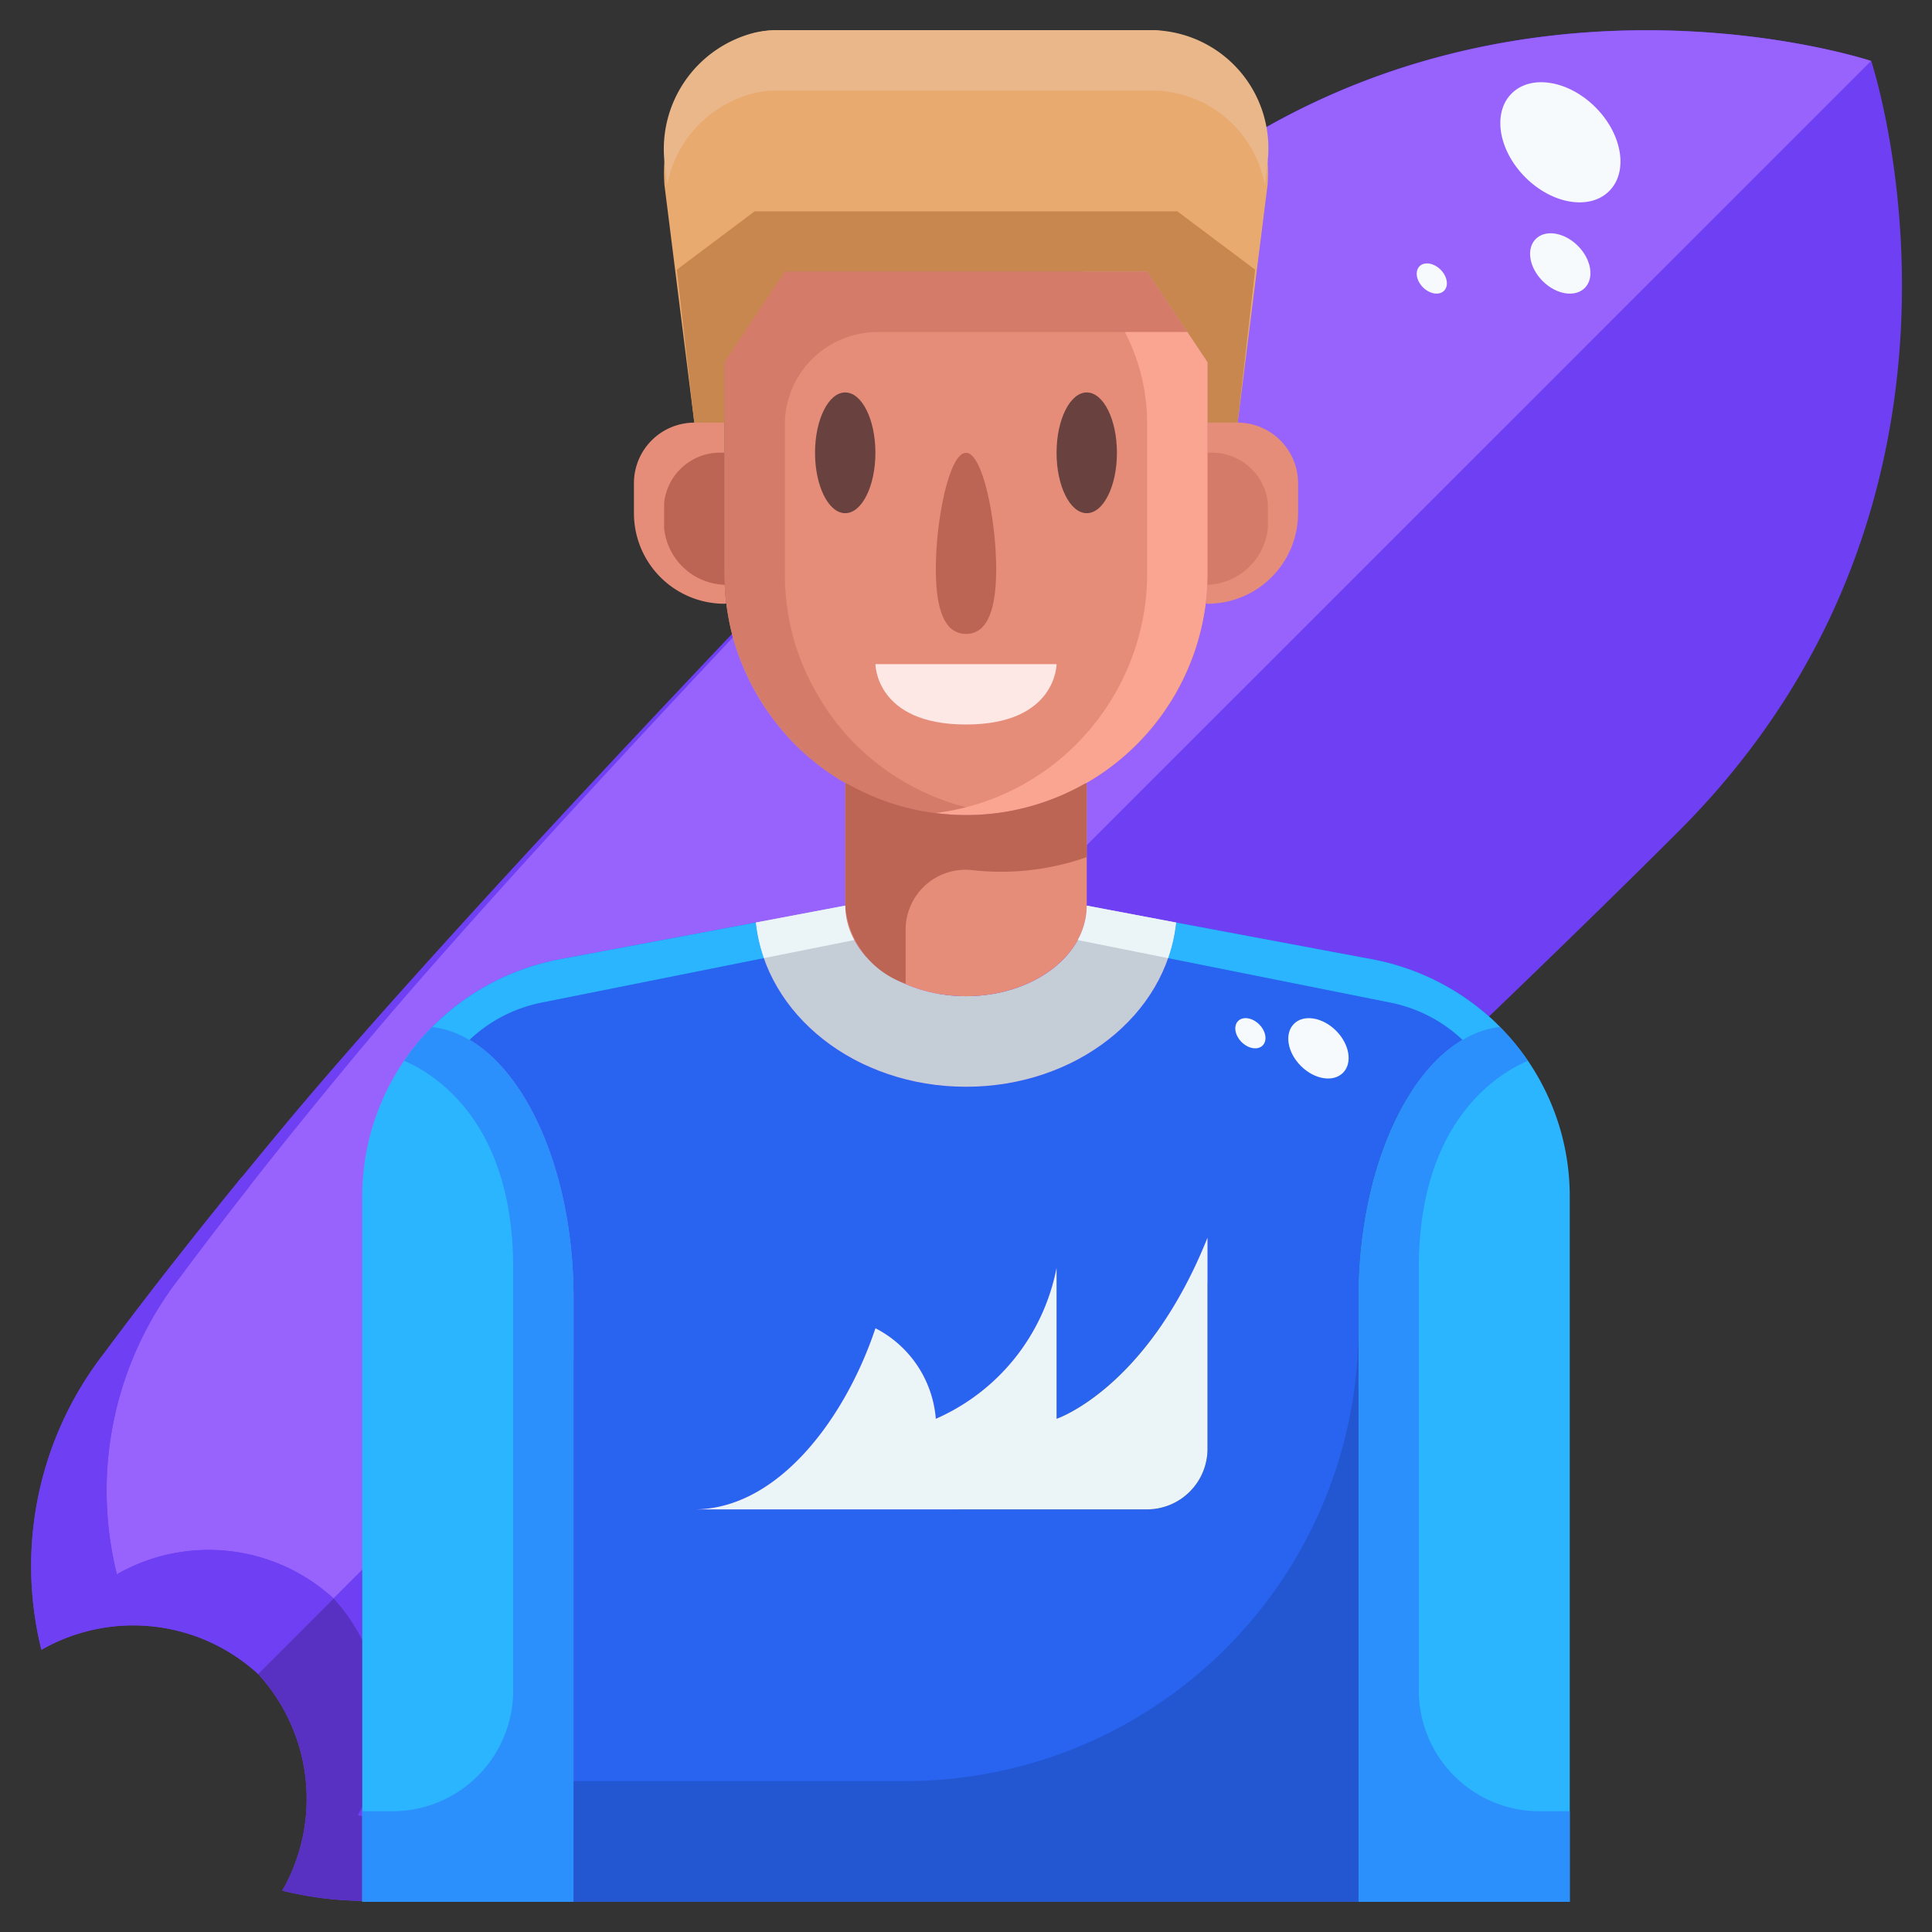 <svg height="512" viewBox="0 0 64 64" width="512" xmlns="http://www.w3.org/2000/svg"><rect x="0" y="0" width="64" height="64" fill="#333333" stroke="none"/><g id="_28-surf_board" data-name="28-surf board"><path d="m9.467 37.228c6.188-7.417 20.95-22.784 27-28.829 11.164-11.165 25.519-6.38 25.519-6.38s4.785 14.355-6.38 25.519c-8.227 8.222-27.59 26.453-36.406 32.992a11.492 11.492 0 0 1 -9.849 2.1 6.124 6.124 0 0 0 -.8-7.177 6.124 6.124 0 0 0 -7.177-.8 11.492 11.492 0 0 1 2.096-9.853c1.722-2.325 3.772-4.9 5.997-7.572z" fill="#6f3ff3"/><path d="m5.97 42.3a11.492 11.492 0 0 0 -2.1 9.849 6.124 6.124 0 0 1 7.177.8l50.934-50.93s-14.022-4.664-25.127 6.008c-6.861 6.973-19.326 20.036-24.887 26.701-2.225 2.672-4.274 5.247-5.997 7.572z" fill="#9863fc"/><path d="m21.7 58.03a11.492 11.492 0 0 1 -9.849 2.1 6.124 6.124 0 0 0 -.8-7.177l-2.5 2.5a6.124 6.124 0 0 1 .8 7.177 11.492 11.492 0 0 0 9.849-2.1c1.6-1.189 3.561-2.769 5.732-4.6l-.236-.236c-1.096.881-2.104 1.672-2.996 2.336z" fill="#5931c2"/><path d="m3.873 52.153a11.492 11.492 0 0 1 2.097-9.853c.714-.966 1.5-1.982 2.312-3.022l-.282-.278c-1.656 2.038-3.193 4-4.53 5.8a11.492 11.492 0 0 0 -2.1 9.849 6.124 6.124 0 0 1 7.177.8l2.5-2.5a6.124 6.124 0 0 0 -7.174-.796z" fill="#6f3ff3"/><path d="m52 39.64v23.36h-7v-20c0-4.78 2.08-8.7 4.69-8.98a7.964 7.964 0 0 1 2.31 5.62z" fill="#2cb5ff"/><path d="m12 39.64v23.36h7v-20c0-4.78-2.08-8.7-4.69-8.98a7.964 7.964 0 0 0 -2.31 5.62z" fill="#2cb5ff"/><path d="m49.32 33.67a8.074 8.074 0 0 0 -3.85-1.89l-6.51-1.22c-.32 3.06-3.31 5.44-6.96 5.44s-6.64-2.38-6.96-5.44l-6.51 1.22a8.038 8.038 0 0 0 -4.213 2.241c2.607.287 4.683 4.203 4.683 8.979v20h26v-20c0-4.78 2.08-8.7 4.69-8.98-.12-.12-.24-.24-.37-.35zm-9.32 14.33a2.006 2.006 0 0 1 -2 2h-15c2.76 0 5-3 6-6a3.7 3.7 0 0 1 2 3 6.889 6.889 0 0 0 4-5v5s3-1 5-6z" fill="#2864f0"/><path d="m43 16v1a3 3 0 0 1 -3 3l-.06-.01a8.1 8.1 0 0 0 .06-.99v-5h1a2.006 2.006 0 0 1 2 2z" fill="#e68d79"/><path d="m41.8 4.23a5.608 5.608 0 0 1 .19 1.89l-.99 7.88h-1v-2l-2-3h-12l-2 3v2h-1l-.99-7.88c-.18-2.76 1.55-5.12 3.74-5.12h12.49a3.935 3.935 0 0 1 3.56 3.23z" fill="#e9aa70"/><path d="m40 41v7a2.006 2.006 0 0 1 -2 2h-15c2.76 0 5-3 6-6a3.7 3.7 0 0 1 2 3 6.889 6.889 0 0 0 4-5v5s3-1 5-6z" fill="#ebf5f7"/><path d="m40 14v5a8.1 8.1 0 0 1 -.06.99 7.993 7.993 0 0 1 -11.91 5.95 7.838 7.838 0 0 1 -1.69-1.28 8.122 8.122 0 0 1 -2.09-3.66 8.561 8.561 0 0 1 -.19-1.01 8.1 8.1 0 0 1 -.06-.99v-7l2-3h12l2 3z" fill="#e68d79"/><path d="m36 30 2.96.56c-.32 3.06-3.31 5.44-6.96 5.44s-6.64-2.38-6.96-5.44l2.96-.56c0 1.66 1.79 3 4 3s4-1.34 4-3z" fill="#c5ced6"/><path d="m36 26v4c0 1.66-1.79 3-4 3s-4-1.34-4-3v-4l.03-.06a7.964 7.964 0 0 0 7.94 0z" fill="#e68d79"/><path d="m24.06 19.99-.06.01a3 3 0 0 1 -3-3v-1a2.006 2.006 0 0 1 2-2h1v5a8.1 8.1 0 0 0 .06.99z" fill="#e68d79"/><path d="m42 17.5v-.833a1.862 1.862 0 0 0 -2-1.667v4c0 .124-.017.247-.023.373a2.088 2.088 0 0 0 2.023-1.873z" fill="#d47c69"/><path d="m24 15a1.862 1.862 0 0 0 -2 1.667v.833a2.088 2.088 0 0 0 2.023 1.873c-.007-.126-.023-.249-.023-.373z" fill="#bd6555"/><path d="m24.929 3.1a3.177 3.177 0 0 1 .82-.1h12.491a3.814 3.814 0 0 1 3.66 3.147l.094-.817a3.912 3.912 0 0 0 -3.754-4.33h-12.491a3.177 3.177 0 0 0 -.82.1 3.975 3.975 0 0 0 -2.92 4.23l.091.8a3.884 3.884 0 0 1 2.829-3.03z" fill="#e9b789"/><path d="m39 7h-14.001l-2.578 1.934.578 5.066h1v-2l2-3h12.001l2 3v2h1l.578-5.066z" fill="#c7874e"/><path d="m27.059 22.97a7.79 7.79 0 0 1 -.78-1.85 8.36 8.36 0 0 1 -.22-1.13 8.1 8.1 0 0 1 -.059-.99v-5.031a3.075 3.075 0 0 1 3.12-2.969h10.213l-1.333-2h-12l-1.333 2-.667 1v7a8.1 8.1 0 0 0 .06.99 8.36 8.36 0 0 0 .22 1.13 8.3 8.3 0 0 0 2.06 3.54 7.91 7.91 0 0 0 6.66 2.271 8.028 8.028 0 0 1 -4.66-2.271 7.838 7.838 0 0 1 -1.281-1.69z" fill="#d47c69"/><path d="m39.333 11h-2.068a6.593 6.593 0 0 1 .735 3v5a8.1 8.1 0 0 1 -.06.99 8.054 8.054 0 0 1 -2.78 5.12 7.935 7.935 0 0 1 -4.16 1.821 8.063 8.063 0 0 0 1 .069 7.941 7.941 0 0 0 5.16-1.89 8.054 8.054 0 0 0 2.78-5.12 8.1 8.1 0 0 0 .06-.99v-7z" fill="#faa592"/><path d="m32.235 28.828a8.536 8.536 0 0 0 3.765-.435v-2.393l-.03-.06a7.964 7.964 0 0 1 -7.94 0l-.03.06v4a2.968 2.968 0 0 0 2 2.585v-1.776a1.985 1.985 0 0 1 2.235-1.981z" fill="#bd6555"/><path d="m51 60a4 4 0 0 1 -4-4v-14c0-4.846 2.608-6.429 3.611-6.859a7.924 7.924 0 0 0 -.921-1.121c-2.61.28-4.69 4.2-4.69 8.98v20h7v-3z" fill="#2b8ffc"/><path d="m14.31 34.02a7.924 7.924 0 0 0 -.921 1.121c1.003.43 3.611 2.013 3.611 6.859v14a4 4 0 0 1 -4 4h-1v3h7v-20c0-4.78-2.08-8.7-4.69-8.98z" fill="#2b8ffc"/><path d="m30 59h-11v4h26v-19a15 15 0 0 1 -15 15z" fill="#2357d1"/><path d="m46.078 33.216a4.855 4.855 0 0 1 2.374 1.235 3.1 3.1 0 0 1 1.238-.431c-.12-.12-.24-.24-.37-.35a8.074 8.074 0 0 0 -3.85-1.89l-6.51-1.22a5.256 5.256 0 0 1 -.267 1.179z" fill="#2cb5ff"/><path d="m17.922 33.216 7.385-1.477a5.256 5.256 0 0 1 -.267-1.179l-6.51 1.22a8.038 8.038 0 0 0 -4.213 2.241 3.105 3.105 0 0 1 1.231.431 4.844 4.844 0 0 1 2.374-1.236z" fill="#2cb5ff"/><path d="m38.96 30.56-2.96-.56a2.368 2.368 0 0 1 -.3 1.14l2.995.6a5.256 5.256 0 0 0 .265-1.18z" fill="#ebf5f7"/><path d="m28.3 31.14a2.368 2.368 0 0 1 -.3-1.14l-2.96.56a5.256 5.256 0 0 0 .267 1.179z" fill="#ebf5f7"/><ellipse cx="36" cy="15" fill="#694240" rx="1" ry="2"/><ellipse cx="27.999" cy="15" fill="#694240" rx="1" ry="2"/><path d="m33 18.857c0 1.657-.448 2.143-1 2.143s-1-.486-1-2.143.447-3.857 1-3.857 1 2.2 1 3.857z" fill="#bd6555"/><path d="m29 22h6s0 2-3 2-3-2-3-2z" fill="#fde8e6"/><g fill="#f6fafd"><ellipse cx="51.684" cy="4.695" rx="1.642" ry="2.286" transform="matrix(.707 -.707 .707 .707 11.83 37.935)"/><ellipse cx="51.682" cy="8.708" rx=".825" ry="1.148" transform="matrix(.707 -.707 .707 .707 8.99 39.11)"/><ellipse cx="43.682" cy="34.708" rx=".825" ry="1.148" transform="matrix(.707 -.707 .707 .707 -11.746 41.072)"/><ellipse cx="47.427" cy="9.208" rx=".413" ry=".574" transform="matrix(.707 -.707 .707 .707 7.389 36.247)"/><ellipse cx="41.427" cy="34.208" rx=".413" ry=".574" transform="matrix(.707 -.707 .707 .707 -12.053 39.331)"/></g></g></svg>